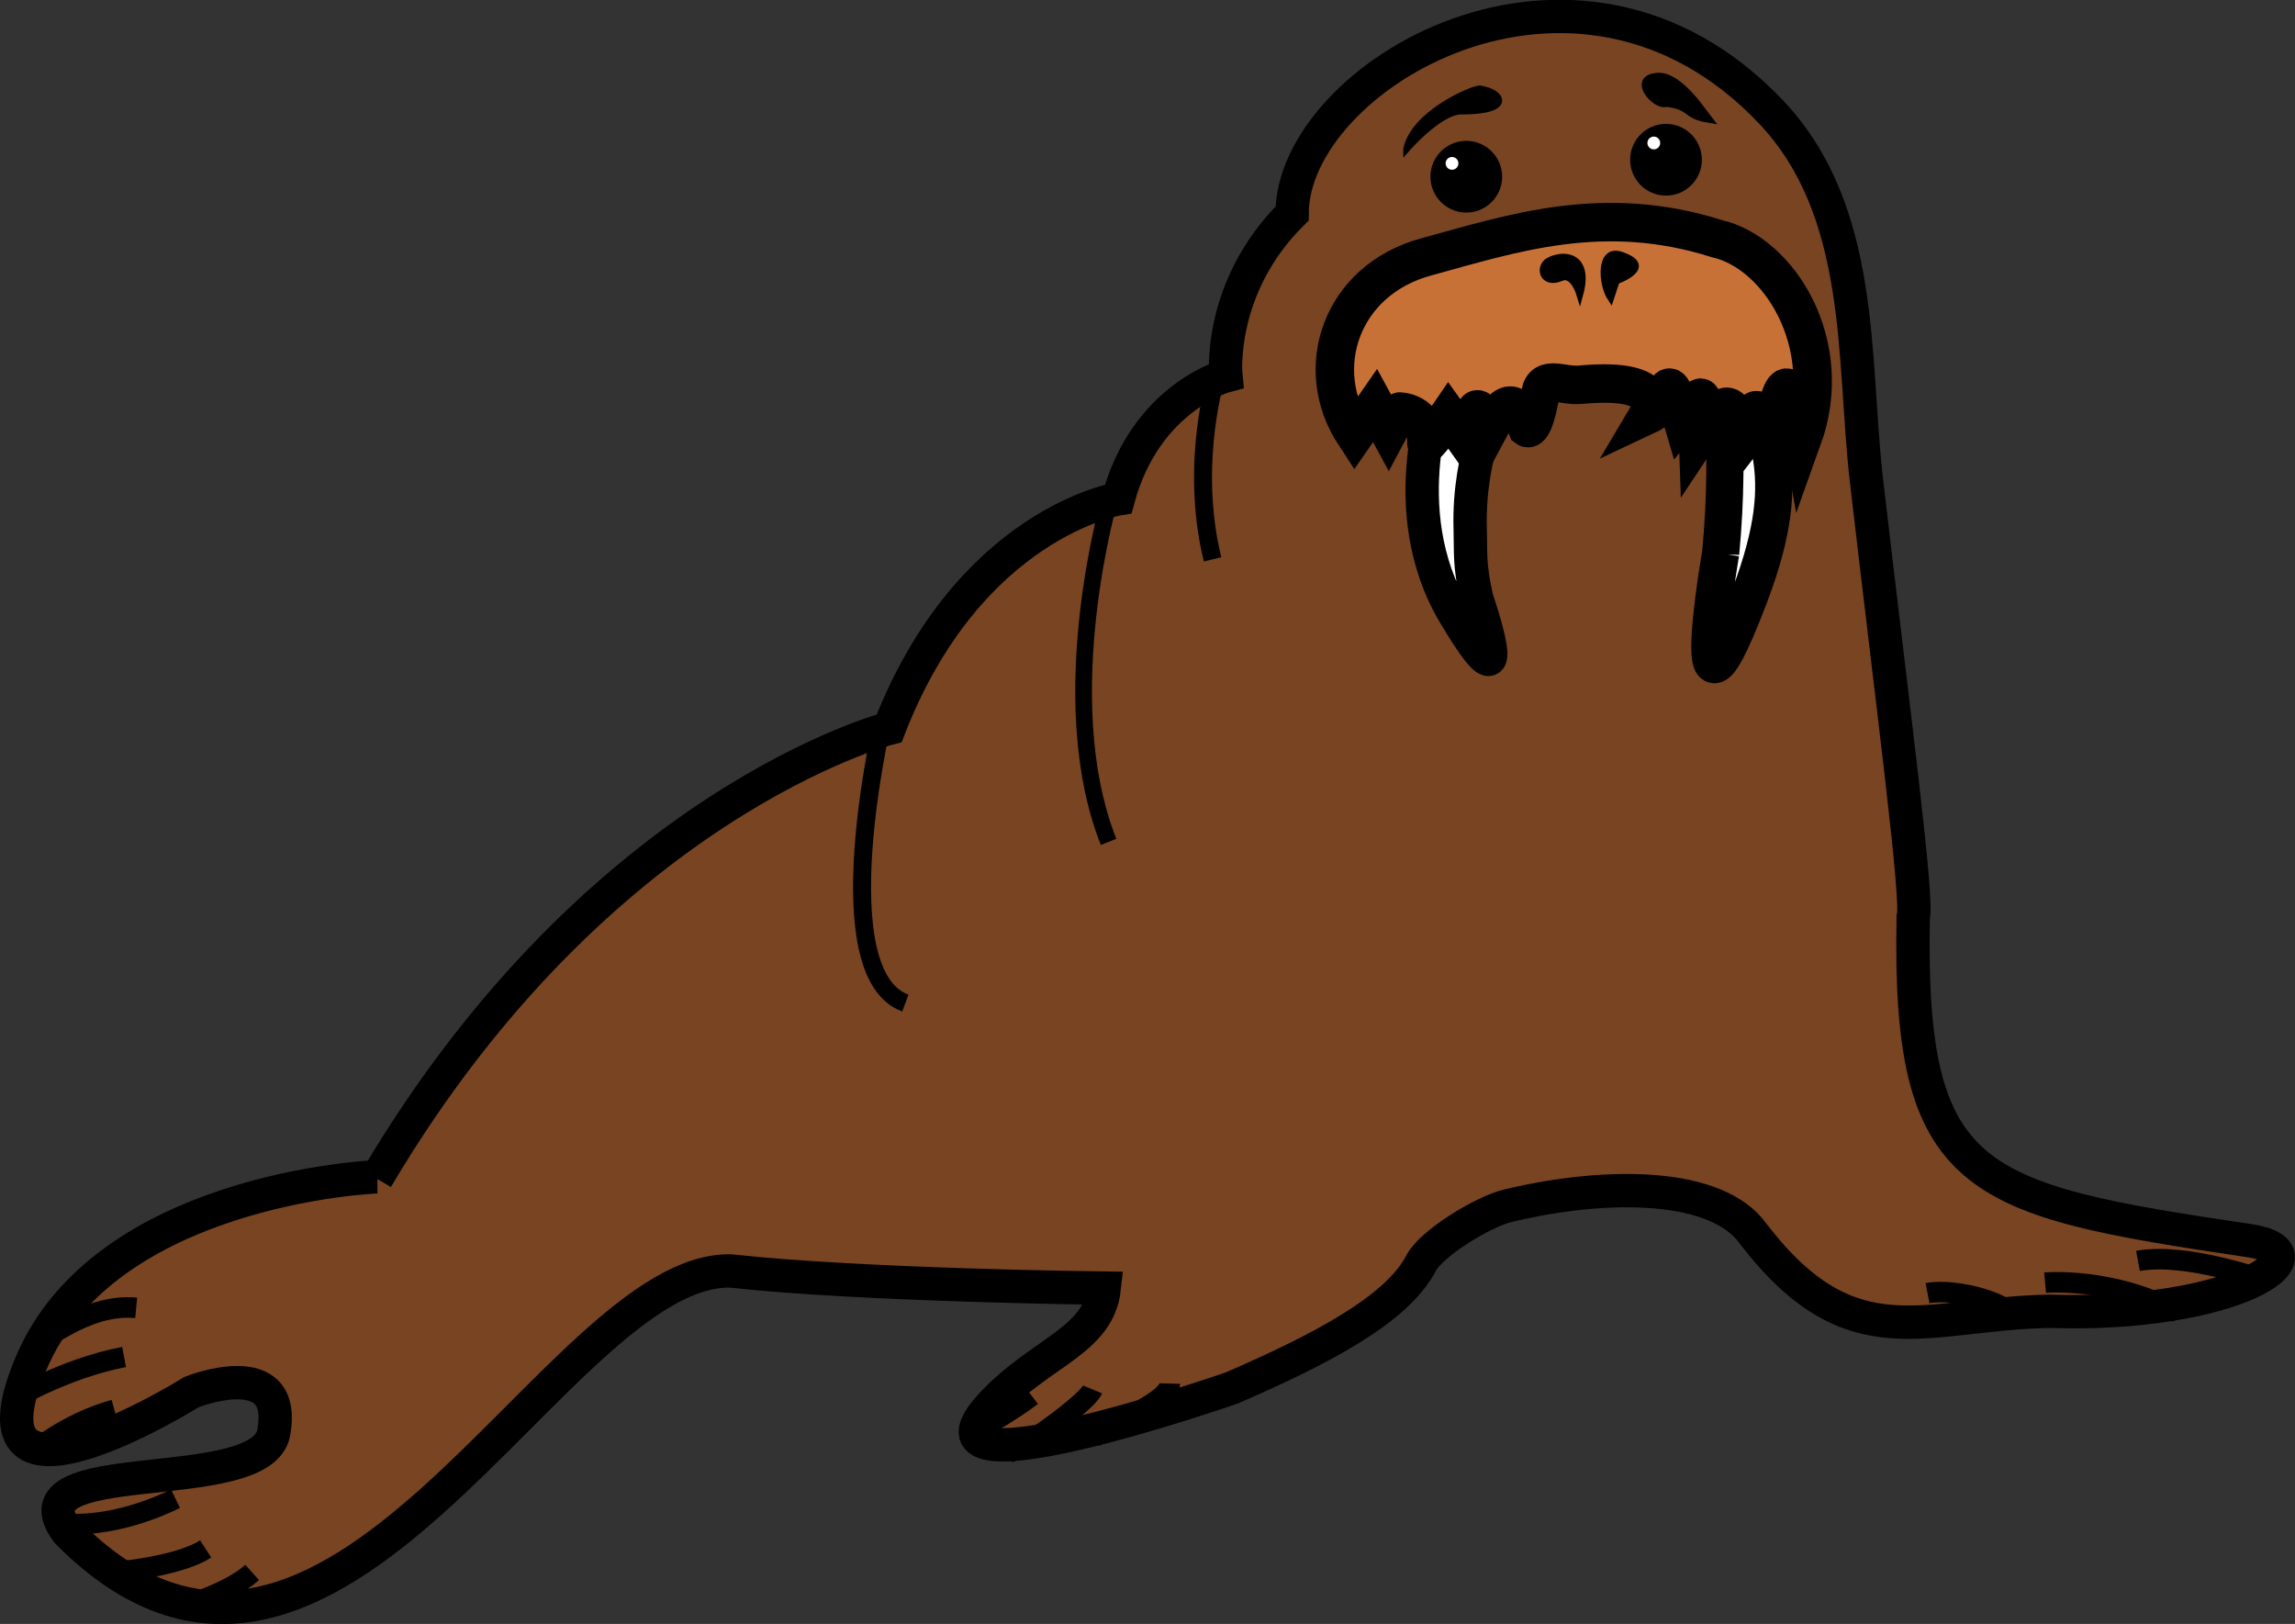 <?xml version="1.0" encoding="UTF-8" standalone="no"?>
<!-- Created with Inkscape (http://www.inkscape.org/) -->

<svg
   width="179.005mm"
   height="126.659mm"
   viewBox="0 0 179.005 126.659"
   version="1.1"
   id="svg5"
   xml:space="preserve"
   inkscape:version="1.2.2 (732a01da63, 2022-12-09)"
   sodipodi:docname="MORS_logo_color.svg"
   inkscape:export-filename="MORS_logo.tiff"
   inkscape:export-xdpi="150"
   inkscape:export-ydpi="150"
   xmlns:inkscape="http://www.inkscape.org/namespaces/inkscape"
   xmlns:sodipodi="http://sodipodi.sourceforge.net/DTD/sodipodi-0.dtd"
   xmlns="http://www.w3.org/2000/svg"
   xmlns:svg="http://www.w3.org/2000/svg"><rect x="0" y="0" width="179.005" height="126.659" fill="#333333" stroke="none"/><sodipodi:namedview
     id="namedview7"
     pagecolor="#ffffff"
     bordercolor="#000000"
     borderopacity="0.25"
     inkscape:showpageshadow="2"
     inkscape:pageopacity="0.0"
     inkscape:pagecheckerboard="0"
     inkscape:deskcolor="#d1d1d1"
     inkscape:document-units="mm"
     showgrid="true"
     inkscape:zoom="1.1483681"
     inkscape:cx="235.98705"
     inkscape:cy="206.37982"
     inkscape:window-width="1851"
     inkscape:window-height="1057"
     inkscape:window-x="3832"
     inkscape:window-y="1072"
     inkscape:window-maximized="1"
     inkscape:current-layer="layer8"><inkscape:grid
       type="xygrid"
       id="grid2007"
       originx="-19.578"
       originy="-104.005" /></sodipodi:namedview><defs
     id="defs2"><linearGradient
       id="linearGradient3841"
       inkscape:swatch="solid"><stop
         style="stop-color:#e6e6e6;stop-opacity:1;"
         offset="0"
         id="stop3839" /></linearGradient></defs><g
     inkscape:groupmode="layer"
     id="g1363"
     inkscape:label="Body"
     style="display:inline;fill:#b0b0b0;fill-opacity:1"
     transform="translate(-19.578,-104.005)"><path
       style="display:inline;fill:#784421;fill-opacity:1;stroke:#000000;stroke-width:2.6;stroke-dasharray:none;paint-order:markers stroke fill"
       d="m 49.017,195.788 c -0.468,0 -21.328,0.982 -27.034,14.593 -5.706,13.611 12.535,2.198 12.535,2.198 0,0 7.551,-3.018 6.408,3.181 -0.952,5.164 -20.842,1.49 -16.084,7.752 20.666,20.851 37.994,-20.636 51.724,-20.38 10.103,1.123 29.144,1.343 29.144,1.343 -0.444,4.107 -4.905,4.949 -8.736,9.017 -7.401,7.859 18.678,-1.233 18.678,-1.233 6.778,-2.941 12.865,-6.066 14.763,-9.729 0.795,-1.534 4.794,-4.014 6.812,-4.494 7.92,-1.885 16.319,-1.715 19.09,2.191 7.701,10.031 13.377,6.226 23.078,6.051 14.388,0.482 22.025,-4.559 15.578,-5.518 -21.561,-3.204 -26.556,-4.466 -26.169,-25.209 0.406,-1.304 -1.494,-15.605 -3.642,-34.044 -1.104,-9.477 -0.053,-20.99 -7.47,-28.795 -15.222,-16.018 -37.328,-2.707 -37.332,7.946 -5.861,5.813 -5.166,12.659 -5.166,12.659 0,0 -6.239,1.664 -8.395,9.596 0,0 -11.626,1.86 -17.866,17.892 0,0 -22.654,5.816 -39.985,35.119"
       id="path1361"
       sodipodi:nodetypes="cscccscscssccscssccccc"
       inkscape:label="path1361"
       inkscape:export-filename=".\path1361.tiff"
       inkscape:export-xdpi="96"
       inkscape:export-ydpi="96" /></g><g
     inkscape:groupmode="layer"
     id="layer5"
     inkscape:label="Eyes"
     transform="translate(-20.14,-104.75)"><circle
       style="display:inline;fill:#000000;fill-opacity:1;stroke:#000000;stroke-width:0.5;paint-order:markers stroke fill"
       id="path1775"
       cx="134.508"
       cy="118.533"
       r="2.547" /><circle
       style="display:inline;fill:#000000;fill-opacity:1;stroke:#000000;stroke-width:0.5;paint-order:markers stroke fill"
       id="path1775-6"
       cx="150.085"
       cy="117.21"
       r="2.547" /><circle
       style="fill:#ffffff;fill-opacity:1;stroke:#000000;stroke-width:0.616;paint-order:markers stroke fill"
       id="path1803"
       cx="133.394"
       cy="117.492"
       r="0.807" /><circle
       style="fill:#ffffff;fill-opacity:1;stroke:#000000;stroke-width:0.616;paint-order:markers stroke fill"
       id="path1803-8"
       cx="149.133"
       cy="115.901"
       r="0.807" /></g><g
     inkscape:groupmode="layer"
     id="layer7"
     inkscape:label="Eyebrows"
     transform="translate(-19.578,-104.005)"><path
       style="fill:#000000;fill-opacity:1;stroke:#000000;stroke-width:0.5;paint-order:markers stroke fill"
       d="m 129.282,115.639 c 0.565,-2.824 5.268,-4.774 5.722,-4.713 1.745,0.235 2.7,1.775 -1.457,1.755 -1.68,-0.008 -4.265,2.958 -4.265,2.958 z"
       id="path2019"
       sodipodi:nodetypes="cssc" /><path
       style="fill:#000000;fill-opacity:1;stroke:#000000;stroke-width:0.5;paint-order:markers stroke fill"
       d="m 149.575,112.085 c -0.883,0.341 -2.923,-2.026 -0.681,-2.15 1.777,-0.098 3.784,3.138 4.008,3.41 -2.003,-0.326 -1.297,-0.986 -3.327,-1.259 z"
       id="path2021"
       sodipodi:nodetypes="cscc" /></g><g
     inkscape:groupmode="layer"
     id="layer4"
     inkscape:label="Tusks"
     style="fill:none"
     transform="translate(-19.578,-104.005)"><path
       style="fill:#ffffff;fill-opacity:1;stroke:#000000;stroke-width:2.6;stroke-dasharray:none;paint-order:markers stroke fill"
       d="m 134.729,150.584 c 0,0 3.438,9.966 -1.709,1.332 -4.908,-8.233 -1.123,-17.773 -1.123,-17.773 l 4.49,0.935 c 0,0 -2.311,4.214 -2.137,10.177 0.059,2.011 -0.087,2.592 0.479,5.329 z"
       id="path1650"
       sodipodi:nodetypes="csccsc" /><path
       style="fill:#ffffff;fill-opacity:1;stroke:#000000;stroke-width:2.9;stroke-dasharray:none;paint-order:markers stroke fill"
       d="m 153.787,147.145 c 0,0 -0.53,3.051 -0.749,5.541 -0.3,3.402 -0.018,5.754 2.994,-2.173 4.012,-10.56 0.394,-12.326 0.468,-18.335 0.067,-5.445 -4.005,-2.167 -2.898,-0.506 0,0 1.027,6.774 0.185,15.474 z"
       id="path1652"
       sodipodi:nodetypes="csssccc" /></g><g
     inkscape:groupmode="layer"
     id="layer3"
     inkscape:label="Face"
     style="display:inline"
     transform="translate(-19.578,-104.005)"><path
       style="fill:#c87137;fill-opacity:1;stroke:#000000;stroke-width:3;stroke-dasharray:none;paint-order:markers stroke fill"
       d="m 125.247,137.914 c -3.406,-5.183 -1.057,-12.062 5.551,-13.867 6.741,-1.841 13.834,-4.243 22.701,-1.425 4.833,1.094 9.33,8.21 6.672,15.59 -0.86,-4.847 -1.48,-5.613 -2.381,-0.331 -1.879,-3.767 -1.058,-1.044 -2.547,0.86 -0.312,-3.688 -0.944,-4.095 -3.241,-0.628 -0.105,-2.756 1.259,-4.574 -1.224,-1.455 -1.412,-4.801 -0.845,-1.138 -2.646,-0.298 0,0 1.786,-3.01 -5.292,-2.348 -1.398,0.131 -2.864,-0.79 -3.11,0.666 -0.523,3.083 -1.024,2.708 -1.024,2.708 -0.703,-1.745 -1.43,-2.871 -2.977,0.033 -1.32,-2.944 -1.016,-0.977 -1.621,1.191 l -1.554,-2.183 c 0,0 -1.735,2.546 -1.72,2.117 0.086,-2.42 -2.163,-2.46 -2.15,-2.447 l -0.794,1.488 -1.058,-1.951 z"
       id="path1509"
       sodipodi:nodetypes="cscccccccssccccscccc" /></g><g
     inkscape:groupmode="layer"
     id="layer6"
     inkscape:label="Nose"
     transform="translate(-19.578,-104.005)"><path
       style="fill:#000000;fill-opacity:1;stroke:#000000;stroke-width:0.5;paint-order:markers stroke fill"
       d="m 141.307,125.698 c 0.965,-0.503 1.497,1.31 1.497,1.31 0.861,-3.093 -1.242,-3.319 -2.443,-2.657 -0.809,0.445 -0.502,1.913 0.946,1.348 z"
       id="path2010"
       sodipodi:nodetypes="ccsc" /><path
       style="fill:#000000;fill-opacity:1;stroke:#000000;stroke-width:0.5;paint-order:markers stroke fill"
       d="m 145.212,127.28 c -0.748,-1.123 -0.926,-3.987 0.819,-3.391 2.736,0.935 -0.374,2.035 -0.374,2.035 z"
       id="path2016"
       sodipodi:nodetypes="cscc" /></g><g
     inkscape:groupmode="layer"
     id="layer8"
     inkscape:label="outline"
     transform="translate(-19.578,-104.005)"><path
       style="fill:none;fill-opacity:1;stroke:#000000;stroke-width:1.4;stroke-dasharray:none;paint-order:markers stroke fill"
       d="m 114.53,133.036 c 0,0 -2.245,7.016 -0.374,14.593"
       id="path2050"
       inkscape:label="path2050" /><path
       style="fill:none;fill-opacity:1;stroke:#000000;stroke-width:1.3;stroke-dasharray:none;paint-order:markers stroke fill"
       d="m 106.232,142.539 c 0,0 -4.677,15.809 -0.187,27.128"
       id="path2052" /><path
       style="fill:none;fill-opacity:1;stroke:#000000;stroke-width:1.4;stroke-dasharray:none;paint-order:markers stroke fill"
       d="m 88.415,160.257 c 0,0 -4.584,19.644 1.777,21.983"
       id="path2054" /><path
       style="fill:none;fill-opacity:1;stroke:#000000;stroke-width:1.6;stroke-dasharray:none;stroke-opacity:1;paint-order:markers stroke fill"
       d="m 95.518,215.745 c 0,0 2.851,-1.583 4.531,-2.874"
       id="path2141"
       sodipodi:nodetypes="cc"
       inkscape:export-filename=".\path1361.tiff"
       inkscape:export-xdpi="96"
       inkscape:export-ydpi="96" /><path
       style="fill:none;fill-opacity:1;stroke:#000000;stroke-width:1.6;stroke-dasharray:none;stroke-opacity:1;paint-order:markers stroke fill"
       d="m 104.866,216.14 c 1.862,-1.433 5.916,-2.833 5.956,-4.223"
       id="path2143"
       sodipodi:nodetypes="cc" /><path
       style="fill:none;fill-opacity:1;stroke:#000000;stroke-width:1.6;stroke-dasharray:none;stroke-opacity:1;paint-order:markers stroke fill"
       d="m 196.437,203.939 c 0,0 -6.267,-2.292 -10.103,-1.59"
       id="path2145"
       sodipodi:nodetypes="cc" /><path
       style="fill:none;fill-opacity:1;stroke:#000000;stroke-width:1.6;stroke-dasharray:none;stroke-opacity:1;paint-order:markers stroke fill"
       d="m 189.475,206.386 c -5.098,-2.806 -10.383,-2.339 -10.383,-2.339"
       id="path2147"
       sodipodi:nodetypes="cc" /><path
       style="fill:none;fill-opacity:1;stroke:#000000;stroke-width:1.6;stroke-dasharray:none;stroke-opacity:1;paint-order:markers stroke fill"
       d="m 176.515,206.877 c 0.283,-1.077 -4.291,-2.458 -6.595,-2.011"
       id="path2149"
       sodipodi:nodetypes="cc" /><path
       style="fill:none;fill-opacity:1;stroke:#000000;stroke-width:1.6;stroke-dasharray:none;stroke-opacity:1;paint-order:markers stroke fill"
       d="m 98.402,217.24 c 0.676,-0.073 5.958,-3.81 6.395,-4.864"
       id="path2151"
       sodipodi:nodetypes="cc" /><path
       style="display:inline;fill:none;fill-opacity:1;stroke:#000000;stroke-width:1.6;stroke-dasharray:none;stroke-opacity:1;paint-order:markers stroke fill"
       d="m 21.77,208.933 c 0.847,0.202 4.263,-3.305 8.429,-2.924"
       id="path2165"
       sodipodi:nodetypes="cc" /><path
       style="display:inline;fill:none;fill-opacity:1;stroke:#000000;stroke-width:1.6;stroke-dasharray:none;stroke-opacity:1;paint-order:markers stroke fill"
       d="m 20.359,213.284 c 0,0 4.2,-2.547 8.897,-3.44"
       id="path2167"
       sodipodi:nodetypes="cc" /><path
       style="display:inline;fill:none;fill-opacity:1;stroke:#000000;stroke-width:1.6;stroke-dasharray:none;stroke-opacity:1;paint-order:markers stroke fill"
       d="m 21.963,217.394 c 0,0 2.747,-2.392 6.532,-3.435"
       id="path2169"
       sodipodi:nodetypes="cc" /><path
       style="display:inline;fill:none;fill-opacity:1;stroke:#000000;stroke-width:1.6;stroke-dasharray:none;stroke-opacity:1;paint-order:markers stroke fill"
       d="m 23.911,222.736 c 0,0 3.654,0.889 9.359,-1.835"
       id="path2171"
       sodipodi:nodetypes="cc" /><path
       style="display:inline;fill:none;fill-opacity:1;stroke:#000000;stroke-width:1.6;stroke-dasharray:none;stroke-opacity:1;paint-order:markers stroke fill"
       d="m 27.518,226.712 c 0,0 5.713,-0.358 8.102,-1.898"
       id="path2173"
       sodipodi:nodetypes="cc" /><path
       style="display:inline;fill:none;fill-opacity:1;stroke:#000000;stroke-width:1.6;stroke-dasharray:none;stroke-opacity:1;paint-order:markers stroke fill"
       d="m 33.409,229.44 c 0,0 3.957,-1.101 5.839,-2.79"
       id="path2175"
       sodipodi:nodetypes="cc" /></g></svg>
